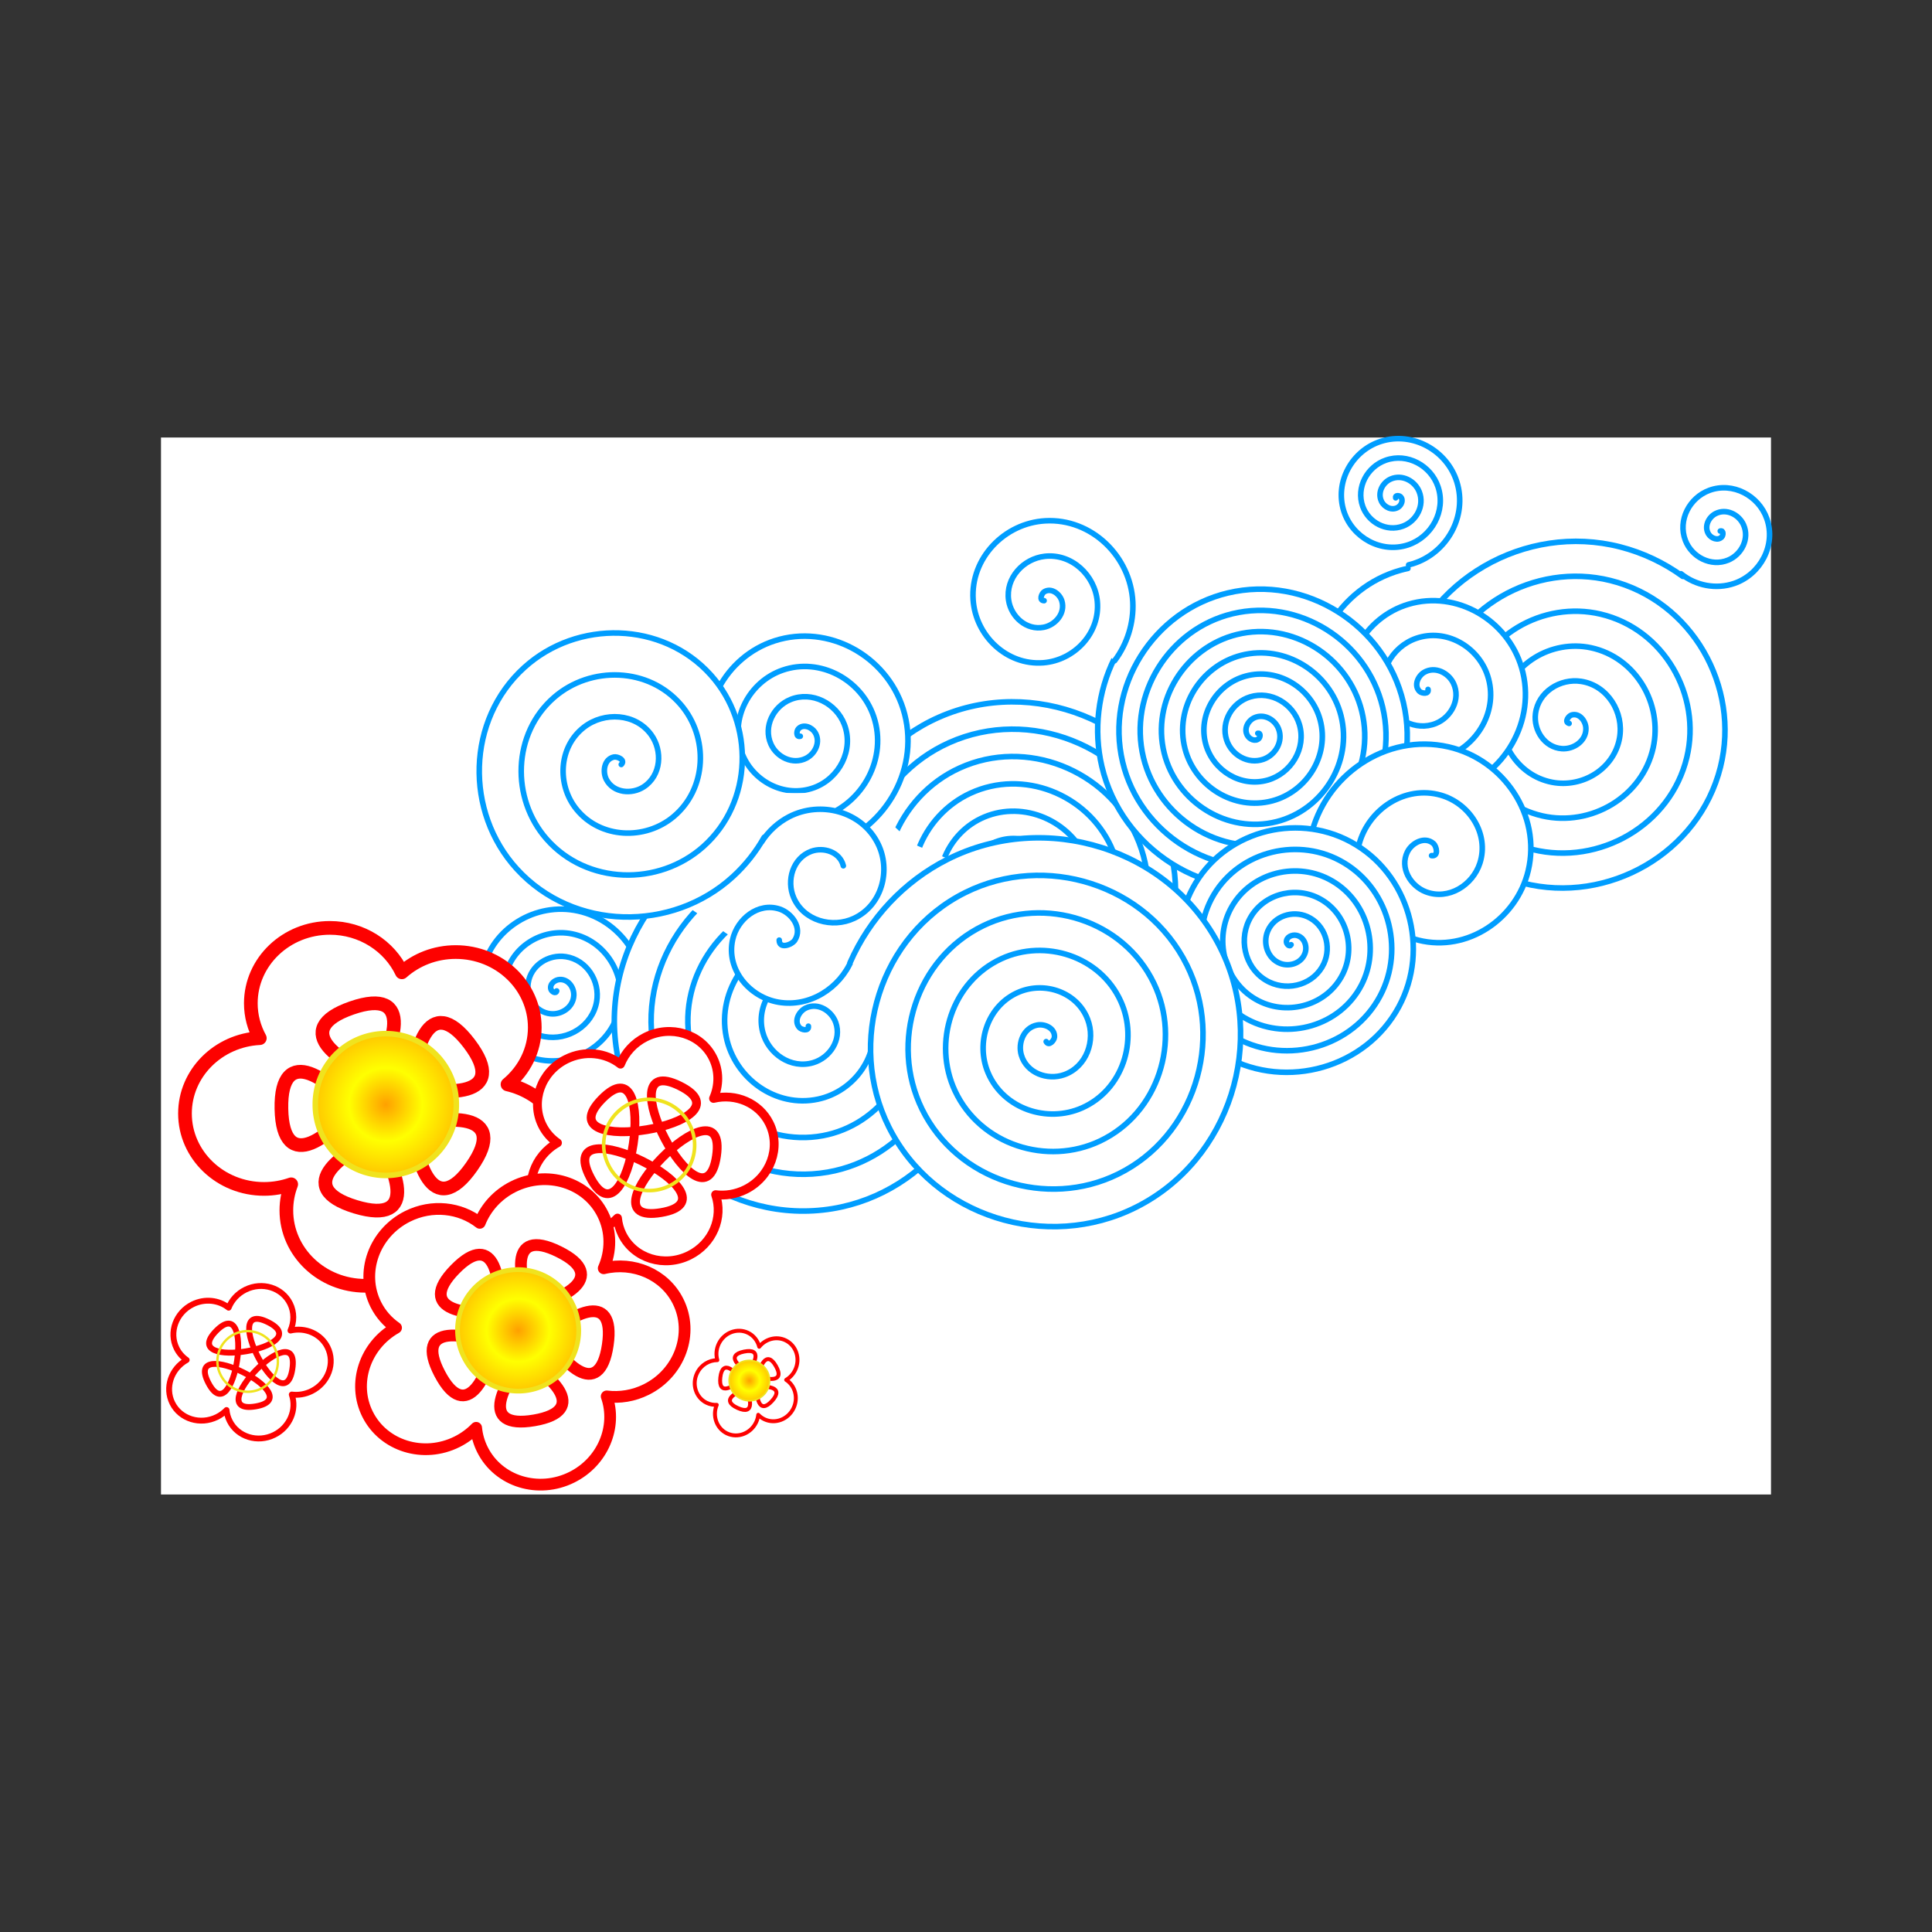 <svg:svg xmlns:dc="http://purl.org/dc/elements/1.1/" xmlns:ns1="http://sodipodi.sourceforge.net/DTD/sodipodi-0.dtd" xmlns:ns2="http://www.inkscape.org/namespaces/inkscape" xmlns:ns3="http://www.w3.org/1999/xlink" xmlns:ns5="http://creativecommons.org/ns#" xmlns:rdf="http://www.w3.org/1999/02/22-rdf-syntax-ns#" xmlns:svg="http://www.w3.org/2000/svg" height="647.664" id="svg3138" version="1.0" viewBox="-53.972 -146.667 647.664 647.664" width="647.664" ns1:docname="flor_nube.svg" ns1:version="0.32" ns2:export-filename="/home/mred/Im&#225;genes/svg/flor_nube.png" ns2:export-xdpi="90" ns2:export-ydpi="90" ns2:output_extension="org.inkscape.output.svg.inkscape" ns2:version="0.46">
  <svg:rect x="-53.972" y="-146.667" width="647.664" height="647.664" fill="#333333" stroke="none"/>
  <svg:defs id="defs3140">
    <svg:linearGradient id="linearGradient3177">
      <svg:stop id="stop3179" offset="0" style="stop-color:#ffa000" />
      <svg:stop id="stop3185" offset=".5" style="stop-color:#ffff00" />
      <svg:stop id="stop3181" offset="1" style="stop-color:#ffc300" />
    </svg:linearGradient>
    <svg:radialGradient cx="-360.31" cy="-131.52" gradientUnits="userSpaceOnUse" id="radialGradient3719" r="65.851" ns2:collect="always" ns3:href="#linearGradient3177" />
  </svg:defs>
  <ns1:namedview bordercolor="#666666" borderlayer="false" borderopacity="1.0" id="base" pagecolor="#ffffff" showgrid="false" showguides="true" ns2:current-layer="layer1" ns2:cx="270.02272" ns2:cy="177.16536" ns2:document-units="px" ns2:guide-bbox="true" ns2:pageopacity="0" ns2:pageshadow="2" ns2:showpageshadow="true" ns2:window-height="507" ns2:window-width="760" ns2:window-x="186" ns2:window-y="73" ns2:zoom="0.9200444" />
  <svg:g id="layer1" transform="translate(530.36 228.55)" ns2:groupmode="layer" ns2:label="Capa 1">
    <svg:rect height="354.33" id="rect3199" style="fill:#ffffff" width="539.72" x="-530.36" y="-228.55" ns2:export-filename="/home/mred/Im&#225;genes/svg/flor_nube.png" ns2:export-xdpi="90" ns2:export-ydpi="90" />
    <svg:path d="m232.36-583.57c4.29-1.77 4.51 4.9 2.95 7.12-4.22 6.02-13.16 3.57-17.2-1.23-7.22-8.57-3.18-21.37 5.41-27.27 12.61-8.64 29.73-2.83 37.34 9.59 10.16 16.56 2.51 38.12-13.76 47.42-20.48 11.69-46.54 2.18-57.49-17.95-13.25-24.38-1.88-54.97 22.12-67.56 28.29-14.82 63.42-1.57 77.64 26.3 16.4 32.18 1.26 71.87-30.48 87.71-36.07 17.99-80.32 0.96-97.78-34.66-19.58-39.96-0.66-88.77 38.84-107.85 43.84-21.18 97.22-0.35 117.92 43.02 22.77 47.73 0.05 105.68-47.2 127.99-51.61 24.37-114.14-0.25-138.06-51.37-25.97-55.51 0.54-122.61 55.55-148.14 59.39-27.57 131.06 0.84 158.21 59.73 29.16 63.27-1.15 139.52-63.91 168.28-67.15 30.76-147.99-1.44-178.35-68.08-32.368-71.04 1.74-156.46 72.26-188.43 74.92-33.97 164.92 2.04 198.5 76.44 35.57 78.8-2.34 173.38-80.62 208.57-82.69 37.17-181.84-2.64-218.64-84.8-38.776-86.57 2.932-190.3 88.97-228.71 90.46-40.38 198.77 3.23 238.79 93.15 41.98 94.34-3.53 207.24-97.33 248.86-98.22 43.58-215.7-3.83-258.93-101.51-45.188-102.1 4.122-224.16 105.69-269 105.98-46.79 232.62 4.42 279.07 109.86 48.39 109.87-4.72 241.1-114.04 289.15-113.75 50-249.56-5.02-299.22-118.22-21.664-49.38-25.341-105.71-10.545-157.54" id="path3982" style="stroke:#009dff;stroke-linecap:round;stroke-width:6.257;fill:#ffffff" transform="matrix(.298 0 0 .298 -315.14 96.469)" ns1:argument="-6.6753592" ns1:cx="232.36345" ns1:cy="-583.57043" ns1:expansion="1" ns1:radius="234.71056" ns1:revolution="7.6100001" ns1:t0="0" ns1:type="spiral" ns2:export-filename="/home/mred/Im&#225;genes/svg/flor_nube.png" ns2:export-xdpi="90" ns2:export-ydpi="90" />
    <svg:path d="m-274.61-325.39c-1.88 7.02-10.39 0.93-11.67-3.13-3.46-10.98 8.11-19.75 17.92-20.21 17.56-0.81 29.62 16.42 28.76 32.72-1.26 23.92-24.81 39.67-47.52 37.3-30.27-3.16-49.8-33.22-45.84-62.31 4.98-36.62 41.64-59.97 77.11-54.39 42.96 6.76 70.16 50.07 62.93 91.91-8.52 49.31-58.5 80.36-106.71 71.47-55.66-10.26-90.58-66.93-80.01-121.5 12-62.01 75.36-100.8 136.3-88.56 68.36 13.73 111.02 83.8 97.1 151.1-15.45 74.71-92.23 121.25-165.9 105.64-81.06-17.17-131.48-100.67-114.18-180.69 18.89-87.42 109.1-141.72 195.49-122.73 93.77 20.61 151.95 117.54 131.27 210.29-4.16 18.67-11.3 36.65-21.03 53.11" id="path3978" style="stroke:#009dff;stroke-linecap:round;stroke-width:11.37;fill:#ffffff" transform="matrix(.164 0 0 .164 -352.68 10.337)" ns1:argument="-23.300146" ns1:cx="-274.61136" ns1:cy="-325.38879" ns1:expansion="1" ns1:radius="183.64508" ns1:revolution="3.8" ns1:t0="0" ns1:type="spiral" ns2:export-filename="/home/mred/Im&#225;genes/svg/flor_nube.png" ns2:export-xdpi="90" ns2:export-ydpi="90" />
    <svg:path d="m-58.678-128.23c0.651 4.93-6.329 3.31-8.199 1.08-5.07-6.04-0.051-14.62 6.035-17.48 10.887-5.12 23.034 2.62 26.764 13.15 5.473 15.46-5.29 31.592-20.271 36.047-19.968 5.938-40.202-7.957-45.328-27.387-6.453-24.46 10.613-48.84 34.507-54.61 28.938-6.99 57.494 13.27 63.891 41.62 7.539 33.42-15.925 66.161-48.742 73.177-37.888 8.1-74.829-18.58-82.459-55.857-8.66-42.36 21.24-83.5 62.981-91.74 46.831-9.24 92.18 23.89 101.02 70.09 9.813 51.305-26.54 100.86-77.213 110.31-55.768 10.387-109.54-29.196-119.59-84.33-10.97-60.24 31.85-118.23 91.453-128.87 64.707-11.55 126.91 34.5 138.15 98.57 12.13 69.171-37.151 135.59-105.69 147.43-73.643 12.711-144.28-39.804-156.7-112.81-13.3-78.11 42.45-152.96 119.91-165.99 82.583-13.88 161.66 45.1 175.28 127.04 14.47 87.044-47.755 170.34-134.16 184.56-91.51 15.048-179.03-50.411-193.83-141.28-15.64-95.98 53.05-187.72 148.39-203.12 41.991-6.78 85.731 1.59 122.38 23.14" id="path3952" style="stroke:#009dff;stroke-linecap:round;stroke-width:5;fill:#ffffff" transform="matrix(.373 0 0 .373 -291.45 16.62)" ns1:argument="-36.259525" ns1:cx="-58.677639" ns1:cy="-128.23193" ns1:expansion="1" ns1:radius="185.59952" ns1:revolution="5.6100001" ns1:t0="0" ns1:type="spiral" ns2:export-filename="/home/mred/Im&#225;genes/svg/flor_nube.png" ns2:export-xdpi="90" ns2:export-ydpi="90" />
    <svg:path d="m-317.63-128.97l39.39 36.661 35.72 15.26-38.53 56.066-75.11-51.924 38.53-56.063z" id="rect3956" style="fill:#ffffff" ns1:nodetypes="cccccc" ns2:export-filename="/home/mred/Im&#225;genes/svg/flor_nube.png" ns2:export-xdpi="90" ns2:export-ydpi="90" />
    <svg:path d="m-25.714-607.64c-3.971 1.07-3.393-4.82-1.769-6.6 4.403-4.8 11.969-1.61 14.967 3.07 5.362 8.36 0.331 19.14-7.894 23.33-12.07 6.14-26.441-0.93-31.701-12.72-7.01-15.72 2.19-33.78 17.556-40.07 19.336-7.92 41.14 3.44 48.435 22.38 8.835 22.95-4.683 48.52-27.217 56.81-26.555 9.76-55.894-5.93-65.17-32.05-10.709-30.16 7.168-63.28 36.879-73.54 33.759-11.65 70.67 8.41 81.905 41.71 12.603 37.36-9.648 78.06-46.541 90.27-40.958 13.56-85.456-10.88-98.636-51.37-14.51-44.56 12.121-92.85 56.199-107.01 48.154-15.46 100.25 13.37 115.37 61.04 16.424 51.75-14.597 107.64-65.86 123.74-10.319 3.24-21.144 4.83-31.958 4.71" id="path3942" style="stroke:#009dff;stroke-linecap:round;stroke-width:5;fill:#ffffff" transform="matrix(.373 0 0 .373 -306.46 98.241)" ns1:argument="-22.252949" ns1:cx="-25.714285" ns1:cy="-607.63782" ns1:expansion="1" ns1:radius="103.84447" ns1:revolution="3.8" ns1:t0="0" ns1:type="spiral" ns2:export-filename="/home/mred/Im&#225;genes/svg/flor_nube.png" ns2:export-xdpi="90" ns2:export-ydpi="90" />
    <svg:rect height="28.038" id="rect3976" style="fill:#ffffff" width="49.942" x="-354.28" y="-109.36" ns2:export-filename="/home/mred/Im&#225;genes/svg/flor_nube.png" ns2:export-xdpi="90" ns2:export-ydpi="90" />
    <svg:path d="m70.239-447.62c18.439-4.97 35.071 10.82 37.761 28.25 4.02 26.03-17.95 48.15-42.877 50.61-33.542 3.3-61.325-25.09-63.439-57.5-2.678-41.04 32.222-74.56 72.117-76.28 48.519-2.1 87.809 39.36 89.119 86.74 0.46 16.71-3.6 33.43-11.49 48.16" id="path3940" style="stroke:#009dff;stroke-linecap:round;stroke-width:7.444;fill:#ffffff" transform="matrix(-.121 -.219 -.219 .121 -391.15 -15.432)" ns1:argument="-23.296101" ns1:cx="68.571426" ns1:cy="-421.92352" ns1:expansion="1" ns1:radius="99.056778" ns1:revolution="1.8" ns1:t0="0.25999999" ns1:type="spiral" ns2:export-filename="/home/mred/Im&#225;genes/svg/flor_nube.png" ns2:export-xdpi="90" ns2:export-ydpi="90" />
    <svg:path d="m-117.14-510.49c4.03 4.03-3.45 7.42-6.71 6.7-8.83-1.96-10.24-13.27-6.7-20.12 6.33-12.25 22.78-13.68 33.523-6.7 15.764 10.24 17.227 32.43 6.705 46.94-14.028 19.33-42.128 20.81-60.348 6.7-22.93-17.75-24.42-51.84-6.7-73.76 21.45-26.54 61.562-28.04 87.164-6.7 30.172 25.14 31.667 71.3 6.705 100.58-28.819 33.8-81.039 35.3-113.99 6.7-37.44-32.49-38.94-90.78-6.71-127.4 36.17-41.08 100.53-42.58 140.82-6.7 44.715 39.82 46.216 110.27 6.701 154.22-43.49 48.36-120.03 49.86-167.63 6.7-52.01-47.15-53.51-129.77-6.71-181.04 50.82-55.65 139.53-57.16 194.46-6.7 11.052 10.15 20.476 22.06 27.844 35.14" id="path3148" style="stroke:#009dff;stroke-linecap:round;stroke-width:5;fill:#ffffff" transform="matrix(.373 0 0 -.373 -332.37 -309.35)" ns1:argument="-18.064157" ns1:cx="-117.14286" ns1:cy="-510.49496" ns1:expansion="1" ns1:radius="144.13712" ns1:revolution="3.8" ns1:t0="0" ns1:type="spiral" ns2:export-filename="/home/mred/Im&#225;genes/svg/flor_nube.png" ns2:export-xdpi="90" ns2:export-ydpi="90" />
    <svg:path d="m-25.714-361.92c-2.644 7.95-12.027 0.36-13.221-4.4-3.236-12.88 10.682-22.19 22.009-22.05 20.261 0.26 32.974 20.92 30.875 39.63-3.081 27.45-31.261 43.97-57.239 39.7-27.977-4.6-47.993-29.85-49.692-57.57" id="path3944" style="stroke:#009dff;stroke-linecap:round;stroke-width:5;fill:#ffffff" transform="matrix(-.353 -.122 -.122 .353 -376.34 64.559)" ns1:argument="-23.241077" ns1:cx="-25.714285" ns1:cy="-361.92352" ns1:expansion="1" ns1:radius="67.430992" ns1:revolution="1.21" ns1:t0="0" ns1:type="spiral" ns2:export-filename="/home/mred/Im&#225;genes/svg/flor_nube.png" ns2:export-xdpi="90" ns2:export-ydpi="90" />
    <svg:path d="m631.37-602.35c-4.54-1.31-0.47-6.77 2.18-7.55 7.2-2.12 12.76 5.52 12.93 11.92 0.31 11.43-11.06 19.06-21.65 18.3-15.56-1.12-25.51-16.65-23.68-31.4 2.43-19.65 22.25-31.99 41.13-29.05 23.77 3.71 38.5 27.86 34.43 50.87-4.94 27.88-33.47 45.03-60.61 39.8-31.98-6.16-51.57-39.08-45.17-70.34 7.38-36.1 44.7-58.11 80.08-50.55 40.2 8.59 64.65 50.32 55.92 89.82-9.8 44.32-55.94 71.2-99.56 61.3-48.43-11-77.75-61.56-66.67-109.3 12.2-52.54 67.18-84.3 119.04-72.04 56.65 13.4 90.85 72.79 77.41 128.77-14.59 60.77-78.41 97.41-138.51 82.79-64.88-15.79-103.97-84.03-88.16-148.25 16.99-69 89.65-110.52 157.99-93.53 73.11 18.18 117.08 95.27 98.9 167.72-19.37 77.23-100.89 123.64-177.46 104.28-81.34-20.57-130.2-106.51-109.65-187.2 21.76-85.46 112.13-136.75 196.93-115.03 20.24 5.19 39.45 14.24 56.35 26.52" id="path3171" style="stroke:#009dff;stroke-linecap:round;stroke-width:5;fill:#ffffff" transform="matrix(.373 0 0 .373 -293.82 91.972)" ns1:argument="-21.710011" ns1:cx="631.3714" ns1:cy="-602.34729" ns1:expansion="1" ns1:radius="167.04073" ns1:revolution="5.3099999" ns1:t0="0" ns1:type="spiral" ns2:export-filename="/home/mred/Im&#225;genes/svg/flor_nube.png" ns2:export-xdpi="90" ns2:export-ydpi="90" />
    <svg:path d="m577.39-536.63c1.06 4.6-5.68 3.71-7.65 1.77-5.34-5.24-1.38-13.81 4.11-17.06 9.81-5.83 22 0.37 26.48 9.98 6.58 14.1-2.11 30.33-15.86 35.9-18.32 7.43-38.7-3.84-45.32-21.74-8.33-22.51 5.57-47.1 27.61-54.73 26.71-9.25 55.53 7.29 64.16 33.49 10.17 30.88-9.01 63.95-39.37 73.57-35.05 11.11-72.38-10.72-82.99-45.24-12.06-39.23 12.44-80.83 51.12-92.42 43.4-13 89.27 14.16 101.83 57.01 13.96 47.56-15.87 97.7-62.88 111.24-51.73 14.91-106.14-17.58-120.66-68.75-15.86-55.91 19.29-114.6 74.63-130.09 2.22-0.62 4.46-1.17 6.72-1.65" id="path3167" style="stroke:#009dff;stroke-linecap:round;stroke-width:5;fill:#ffffff" transform="matrix(.373 0 0 .373 -320.98 56.049)" ns1:argument="-17.506262" ns1:cx="577.388" ns1:cy="-536.6283" ns1:expansion="1" ns1:radius="110.21404" ns1:revolution="3.51" ns1:t0="0" ns1:type="spiral" ns2:export-filename="/home/mred/Im&#225;genes/svg/flor_nube.png" ns2:export-xdpi="90" ns2:export-ydpi="90" />
    <svg:path d="m337.98-510.81c-0.78 2.76-4.1 0.3-4.58-1.31-1.3-4.36 3.33-7.75 7.2-7.86 6.94-0.21 11.59 6.67 11.14 13.1-0.65 9.43-10.05 15.5-19 14.41-11.92-1.44-19.44-13.43-17.69-24.89 2.21-14.42 16.83-23.4 30.79-20.97 16.91 2.95 27.37 20.22 24.25 36.69-3.69 19.4-23.61 31.34-42.58 27.52-21.91-4.41-35.32-27.01-30.8-48.48 5.14-24.4 30.4-39.3 54.37-34.07 26.89 5.86 43.28 33.79 37.35 60.27-6.58 29.39-37.19 47.26-66.16 40.62-31.89-7.3-51.25-40.58-43.9-72.06 8.02-34.38 43.98-55.23 77.95-47.17 36.88 8.74 59.22 47.37 50.45 83.85-9.46 39.37-50.77 63.2-89.74 53.73-41.88-10.18-67.19-54.18-57.01-95.65 10.9-44.37 57.57-71.17 101.54-60.28 46.87 11.61 75.16 60.97 63.56 107.43-12.33 49.37-64.36 79.15-113.33 66.84-51.87-13.04-83.14-67.76-70.11-119.22 13.76-54.37 71.15-87.13 125.12-73.39 56.86 14.47 91.11 74.55 76.66 131.01-15.19 59.36-77.95 95.1-136.91 79.94-61.86-15.9-99.09-81.34-83.22-142.8 16.62-64.36 84.75-103.08 148.71-86.5 66.85 17.34 107.06 88.15 89.77 154.6-18.05 69.35-91.54 111.06-160.5 93.05-71.85-18.77-115.04-94.94-96.32-166.39 19.48-74.35 98.33-119.03 172.29-99.6 32.25 8.48 60.97 28.34 80.41 55.43" id="path3161" style="stroke:#009dff;stroke-linecap:round;stroke-width:5;fill:#ffffff" transform="matrix(-.175 -.33 .33 -.175 65.033 -107.25)" ns1:argument="-48.416496" ns1:cx="337.98322" ns1:cy="-510.81015" ns1:expansion="1" ns1:radius="145.17944" ns1:revolution="7.6100001" ns1:t0="0" ns1:type="spiral" ns2:export-filename="/home/mred/Im&#225;genes/svg/flor_nube.png" ns2:export-xdpi="90" ns2:export-ydpi="90" />
    <svg:path d="m610.25-447.44c1.01 6.53-8.31 4.59-10.86 1.69-6.92-7.87-0.52-19.42 7.48-23.4 14.3-7.13 30.68 2.77 35.95 16.65 7.74 20.36-6.06 42.12-25.82 48.49-26.34 8.5-53.64-9.33-61.04-34.99-9.32-32.29 12.6-65.19 44.16-73.59 38.22-10.16 76.77 15.87 86.13 53.33 11.04 44.16-19.12 88.36-62.5 98.69-50.07 11.91-99.95-22.39-111.23-71.67-12.8-56 25.65-111.56 80.85-123.78 25.42-5.63 52.43-1.92 75.56 10" id="path3165" style="stroke:#009dff;stroke-linecap:round;stroke-width:5;fill:#ffffff" transform="matrix(0 .373 .373 0 62.466 -316.01)" ns1:argument="-17.432999" ns1:cx="610.24744" ns1:cy="-447.43829" ns1:expansion="1" ns1:radius="114.72041" ns1:revolution="2.6099999" ns1:t0="0" ns1:type="spiral" ns2:export-filename="/home/mred/Im&#225;genes/svg/flor_nube.png" ns2:export-xdpi="90" ns2:export-ydpi="90" />
    <svg:path d="m316.86-294.88c-2.61 4.52-7.38-1.28-7.51-4.33-0.36-8.26 9.29-12.19 16.18-10.69 12.32 2.7 17.48 16.89 13.86 28.03-5.32 16.34-24.56 22.89-39.87 17.03-20.39-7.81-28.35-32.27-20.21-51.71 10.25-24.45 40-33.84 63.55-23.38 28.53 12.66 39.34 47.73 26.57 75.39-15.06 32.6-55.47 44.85-87.24 29.74-36.68-17.45-50.37-63.21-32.92-99.08 19.83-40.76 70.96-55.89 110.93-36.09 44.84 22.21 61.41 78.7 39.26 122.77-24.58 48.92-86.44 66.93-134.61 42.44-53.01-26.96-72.46-94.2-45.61-146.46 29.32-57.09 101.94-77.99 158.29-48.79 61.19 31.7 83.52 109.69 51.97 170.14-34.06 65.27-117.44 89.05-181.98 55.15-69.36-36.43-94.58-125.19-58.32-193.83 38.79-73.45 132.94-100.11 205.67-61.5 77.53 41.17 105.64 140.69 64.67 217.52-43.53 81.62-148.44 111.17-229.36 67.84-85.71-45.89-116.71-156.19-71.02-241.2 48.26-89.8 163.94-122.24 253.04-74.2 93.89 50.63 127.78 171.7 77.38 264.89-52.99 97.979-179.44 133.31-276.73 80.55-84.15-45.63-126.71-145.6-103.44-238.11" id="path2389" style="stroke:#009dff;stroke-linecap:round;stroke-width:8.918;fill:#ffffff" transform="matrix(.209 0 0 .209 -217.74 3.11)" ns1:argument="-48.171261" ns1:cx="316.85925" ns1:cy="-294.87643" ns1:expansion="1" ns1:radius="215.37172" ns1:revolution="6.21" ns1:t0="0" ns1:type="spiral" ns2:export-filename="/home/mred/Im&#225;genes/svg/flor_nube.png" ns2:export-xdpi="90" ns2:export-ydpi="90" />
    <svg:path d="m128.57-364.78c5.09 0 2.51 6.86 0 8.46-6.81 4.34-14.84-1.9-16.92-8.46-3.74-11.73 5.74-23.02 16.92-25.39 16.41-3.48 31.34 9.6 33.85 25.39 3.35 21.05-13.45 39.72-33.85 42.31-25.67 3.27-48.123-17.3-50.776-42.31-3.214-30.29 21.158-56.55 50.776-59.24 34.91-3.18 64.98 25.01 67.71 59.24 3.14 39.52-28.87 73.42-67.71 76.17-44.13 3.12-81.862-32.72-84.628-76.17-3.103-48.74 36.571-90.31 84.628-93.09 53.36-3.09 98.76 40.42 101.56 93.09 3.07 57.96-44.28 107.21-101.56 110.02-62.574 3.06-115.67-48.13-118.48-110.02-3.055-67.19 51.983-124.12 118.48-126.94 71.8-3.05 132.58 55.83 135.41 126.94 3.04 76.41-59.69 141.03-135.41 143.87-81.016 3.03-149.49-63.54-152.33-143.87-3.03-85.63 67.393-157.95 152.33-160.8 90.24-3.02 166.41 71.25 169.26 160.8 3.02 94.85-75.1 174.87-169.26 177.72-99.458 3.02-183.32-78.95-186.18-177.72-1.263-43.51 13.085-86.76 39.854-121.05" id="path3946" style="stroke:#009dff;stroke-linecap:round;stroke-width:5;fill:#ffffff" transform="matrix(.178 .328 .328 -.178 -136.86 -133.14)" ns1:argument="-6.2831855" ns1:cx="128.57143" ns1:cy="-364.78067" ns1:expansion="1" ns1:radius="189.90868" ns1:revolution="5.6100001" ns1:t0="0" ns1:type="spiral" ns2:export-filename="/home/mred/Im&#225;genes/svg/flor_nube.png" ns2:export-xdpi="90" ns2:export-ydpi="90" />
    <svg:path d="m248.79-700.93c-4.79-0.06-2.27-6.5 0.12-7.97 6.47-3.99 13.95 2 15.83 8.2 3.36 11.1-5.72 21.61-16.29 23.69-15.51 3.06-29.4-9.46-31.55-24.38-2.87-19.87 13.21-37.23 32.47-39.4 24.23-2.73 45.1 16.95 47.26 40.55 2.62 28.59-20.7 52.99-48.64 55.13-32.93 2.51-60.88-24.45-62.98-56.74-2.43-37.27 28.19-68.77 64.82-70.83 41.62-2.35 76.68 31.93 78.69 72.9 0.93 18.88-5.01 37.75-16.35 52.84" id="path3163" style="stroke:#009dff;stroke-linecap:round;stroke-width:5;fill:#ffffff" transform="matrix(.373 0 0 .373 -327.12 87.591)" ns1:argument="-47.109474" ns1:cx="248.7932" ns1:cy="-700.92572" ns1:expansion="1" ns1:radius="83.247833" ns1:revolution="2.6099999" ns1:t0="0" ns1:type="spiral" ns2:export-filename="/home/mred/Im&#225;genes/svg/flor_nube.png" ns2:export-xdpi="90" ns2:export-ydpi="90" />
    <svg:path d="m633.72-754.91c-1.69 2.02-3.56-1.28-3.36-2.8 0.53-4.14 5.67-5.26 8.97-3.92 5.89 2.41 7.23 9.91 4.47 15.13-4.06 7.67-14.2 9.26-21.3 5.03-9.46-5.65-11.3-18.5-5.58-27.46 7.21-11.27 22.81-13.37 33.62-6.13 13.09 8.76 15.43 27.13 6.69 39.78-10.3 14.9-31.45 17.5-45.94 7.24-16.73-11.84-19.58-35.78-7.8-52.1 13.38-18.55 40.1-21.66 58.27-8.36 20.37 14.92 23.72 44.44 8.91 64.43-16.45 22.2-48.77 25.81-70.6 9.47-24.02-17.98-27.88-53.09-10.02-76.76 19.52-25.85 57.42-29.96 82.92-10.57 1.02 0.77 2.02 1.58 3 2.43" id="path3169" style="stroke:#009dff;stroke-linecap:round;stroke-width:5;fill:#ffffff" transform="matrix(-.217 .303 -.303 -.217 -207.68 -564.16)" ns1:argument="-22.8664" ns1:cx="633.71851" ns1:cy="-754.90912" ns1:expansion="1" ns1:radius="61.429634" ns1:revolution="3.51" ns1:t0="0" ns1:type="spiral" ns2:export-filename="/home/mred/Im&#225;genes/svg/flor_nube.png" ns2:export-xdpi="90" ns2:export-ydpi="90" ns2:transform-center-x="-5.2570698" />
    <svg:path d="m844.96-792.46c0.8-3.16 4.64-0.48 5.24 1.33 1.61 4.89-3.51 8.88-7.9 9.15-7.85 0.47-13.35-7.17-13.06-14.47 0.42-10.71 10.86-17.9 21.04-16.97 13.56 1.23 22.47 14.56 20.88 27.61-2.01 16.41-18.28 27.07-34.18 24.79-19.26-2.77-31.69-21.99-28.7-40.75 3.52-22.11 25.69-36.3 47.31-32.61 24.97 4.26 40.93 29.4 36.53 53.88-3.04 16.9-15.06 31.17-30.92 37.55" id="path3173" style="stroke:#009dff;stroke-linecap:round;stroke-width:5;fill:#ffffff" transform="matrix(.182 .326 -.326 .182 -419.77 -328.42)" ns1:argument="-32.738228" ns1:cx="844.95801" ns1:cy="-792.46283" ns1:expansion="1" ns1:radius="52.114201" ns1:revolution="2.4100001" ns1:t0="0" ns1:type="spiral" ns2:export-filename="/home/mred/Im&#225;genes/svg/flor_nube.png" ns2:export-xdpi="90" ns2:export-ydpi="90" ns2:transform-center-x="15.786748" ns2:transform-center-y="-12.266527" />
    <svg:g id="g3706" transform="matrix(.373 0 0 .373 -332.37 78.829)" ns2:export-filename="/home/mred/Im&#225;genes/svg/flor_nube.png" ns2:export-xdpi="90" ns2:export-ydpi="90">
      <svg:path d="m-379.04-383.35c-39.19 0-71.03 30.36-71.03 67.78 0 11.3 2.93 21.94 8.07 31.31-37.45 1.88-67.25 31.52-67.25 67.72 0 37.42 31.83 67.78 71.03 67.78 8.58 0 16.81-1.48 24.43-4.15-2.81 7.3-4.34 15.21-4.34 23.44 0 37.413 31.8 67.777 71 67.777 36.25 0 66.17-25.969 70.47-59.467 11.49 7.63 25.42 12.12 40.47 12.12 39.19 0 71.03-30.36 71.03-67.78 0-31.89-23.13-58.66-54.22-65.87 14.99-12.43 24.5-30.73 24.5-51.16 0-37.42-31.83-67.78-71.03-67.78-18.72 0-35.72 6.91-48.41 18.22-11.14-23.54-35.92-39.94-64.72-39.94z" id="path3553" style="stroke-linejoin:round;stroke:#fd0100;stroke-linecap:round;stroke-width:12.3;fill:#ffffff" ns1:nodetypes="cscsscsscsscsscc" />
      <svg:path d="m-643.53-588.56c68.21-97.88-218.54 1.56-104.37 36.19 114.16 34.63-69.01-207.36-66.67-88.08s175.88-129.71 63.16-90.62 177.71 127.19 105.71 32.07c-72.01-95.13-66.05 208.32 2.17 110.44z" id="path3704" style="stroke-linejoin:round;stroke:#fd0100;stroke-linecap:round;stroke-width:12.3;fill:none" transform="translate(391.99 419.7)" ns1:arg1="0.60868931" ns1:arg2="1.2370078" ns1:cx="-720.62311" ns1:cy="-642.28998" ns1:r1="93.967598" ns1:r2="159.26711" ns1:sides="5" ns1:type="star" ns2:flatsided="true" ns2:randomized="0" ns2:rounded="-1.08" />
      <svg:path d="m-296.96-131.52a63.351 63.351 0 1 1 -126.7 0 63.351 63.351 0 1 1 126.7 0z" id="path3562" style="stroke:#f0e31e;stroke-linecap:round;stroke-width:5;fill:url(#radialGradient3719)" transform="translate(31.554 -93.068)" ns1:cx="-360.31155" ns1:cy="-131.51866" ns1:rx="63.351482" ns1:ry="63.351482" ns1:type="arc" />
    </svg:g>
    <svg:g id="g3711" transform="matrix(.215 -.107 .107 .215 -272 21.717)" ns2:export-filename="/home/mred/Im&#225;genes/svg/flor_nube.png" ns2:export-xdpi="90" ns2:export-ydpi="90">
      <svg:path d="m-379.04-383.35c-39.19 0-71.03 30.36-71.03 67.78 0 11.3 2.93 21.94 8.07 31.31-37.45 1.88-67.25 31.52-67.25 67.72 0 37.42 31.83 67.78 71.03 67.78 8.58 0 16.81-1.48 24.43-4.15-2.81 7.3-4.34 15.21-4.34 23.44 0 37.413 31.8 67.777 71 67.777 36.25 0 66.17-25.969 70.47-59.467 11.49 7.63 25.42 12.12 40.47 12.12 39.19 0 71.03-30.36 71.03-67.78 0-31.89-23.13-58.66-54.22-65.87 14.99-12.43 24.5-30.73 24.5-51.16 0-37.42-31.83-67.78-71.03-67.78-18.72 0-35.72 6.91-48.41 18.22-11.14-23.54-35.92-39.94-64.72-39.94z" id="path3713" style="stroke-linejoin:round;stroke:#fd0100;stroke-linecap:round;stroke-width:12.3;fill:#ffffff" ns1:nodetypes="cscsscsscsscsscc" />
      <svg:path d="m-643.53-588.56c68.21-97.88-218.54 1.56-104.37 36.19 114.16 34.63-69.01-207.36-66.67-88.08s175.88-129.71 63.16-90.62 177.71 127.19 105.71 32.07c-72.01-95.13-66.05 208.32 2.17 110.44z" id="path3715" style="stroke-linejoin:round;stroke:#fd0100;stroke-linecap:round;stroke-width:12.3;fill:none" transform="translate(391.99 419.7)" ns1:arg1="0.60868931" ns1:arg2="1.2370078" ns1:cx="-720.62311" ns1:cy="-642.28998" ns1:r1="93.967598" ns1:r2="159.26711" ns1:sides="5" ns1:type="star" ns2:flatsided="true" ns2:randomized="0" ns2:rounded="-1.08" />
      <svg:path d="m-296.96-131.52a63.351 63.351 0 1 1 -126.7 0 63.351 63.351 0 1 1 126.7 0z" id="path3717" style="stroke:#f0e31e;stroke-linecap:round;stroke-width:5;fill:url(#radialGradient3719)" transform="translate(31.554 -93.068)" ns1:cx="-360.31155" ns1:cy="-131.51866" ns1:rx="63.351482" ns1:ry="63.351482" ns1:type="arc" />
    </svg:g>
    <svg:g id="g3721" transform="matrix(.286 -.143 .143 .286 -284.5 87.984)" ns2:export-filename="/home/mred/Im&#225;genes/svg/flor_nube.png" ns2:export-xdpi="90" ns2:export-ydpi="90">
      <svg:path d="m-379.04-383.35c-39.19 0-71.03 30.36-71.03 67.78 0 11.3 2.93 21.94 8.07 31.31-37.45 1.88-67.25 31.52-67.25 67.72 0 37.42 31.83 67.78 71.03 67.78 8.58 0 16.81-1.48 24.43-4.15-2.81 7.3-4.34 15.21-4.34 23.44 0 37.413 31.8 67.777 71 67.777 36.25 0 66.17-25.969 70.47-59.467 11.49 7.63 25.42 12.12 40.47 12.12 39.19 0 71.03-30.36 71.03-67.78 0-31.89-23.13-58.66-54.22-65.87 14.99-12.43 24.5-30.73 24.5-51.16 0-37.42-31.83-67.78-71.03-67.78-18.72 0-35.72 6.91-48.41 18.22-11.14-23.54-35.92-39.94-64.72-39.94z" id="path3723" style="stroke-linejoin:round;stroke:#fd0100;stroke-linecap:round;stroke-width:12.3;fill:#ffffff" ns1:nodetypes="cscsscsscsscsscc" />
      <svg:path d="m-643.53-588.56c68.21-97.88-218.54 1.56-104.37 36.19 114.16 34.63-69.01-207.36-66.67-88.08s175.88-129.71 63.16-90.62 177.71 127.19 105.71 32.07c-72.01-95.13-66.05 208.32 2.17 110.44z" id="path3725" style="stroke-linejoin:round;stroke:#fd0100;stroke-linecap:round;stroke-width:12.3;fill:none" transform="translate(391.99 419.7)" ns1:arg1="0.60868931" ns1:arg2="1.2370078" ns1:cx="-720.62311" ns1:cy="-642.28998" ns1:r1="93.967598" ns1:r2="159.26711" ns1:sides="5" ns1:type="star" ns2:flatsided="true" ns2:randomized="0" ns2:rounded="-1.08" />
      <svg:path d="m-296.96-131.52a63.351 63.351 0 1 1 -126.7 0 63.351 63.351 0 1 1 126.7 0z" id="path3727" style="stroke:#f0e31e;stroke-linecap:round;stroke-width:5;fill:url(#radialGradient3719)" transform="translate(31.554 -93.068)" ns1:cx="-360.31155" ns1:cy="-131.51866" ns1:rx="63.351482" ns1:ry="63.351482" ns1:type="arc" />
    </svg:g>
    <svg:g id="g3731" transform="matrix(.143 -0.071 0.071 .143 -438.36 89.955)" ns2:export-filename="/home/mred/Im&#225;genes/svg/flor_nube.png" ns2:export-xdpi="90" ns2:export-ydpi="90">
      <svg:path d="m-379.04-383.35c-39.19 0-71.03 30.36-71.03 67.78 0 11.3 2.93 21.94 8.07 31.31-37.45 1.88-67.25 31.52-67.25 67.72 0 37.42 31.83 67.78 71.03 67.78 8.58 0 16.81-1.48 24.43-4.15-2.81 7.3-4.34 15.21-4.34 23.44 0 37.413 31.8 67.777 71 67.777 36.25 0 66.17-25.969 70.47-59.467 11.49 7.63 25.42 12.12 40.47 12.12 39.19 0 71.03-30.36 71.03-67.78 0-31.89-23.13-58.66-54.22-65.87 14.99-12.43 24.5-30.73 24.5-51.16 0-37.42-31.83-67.78-71.03-67.78-18.72 0-35.72 6.91-48.41 18.22-11.14-23.54-35.92-39.94-64.72-39.94z" id="path3733" style="stroke-linejoin:round;stroke:#fd0100;stroke-linecap:round;stroke-width:12.3;fill:#ffffff" ns1:nodetypes="cscsscsscsscsscc" />
      <svg:path d="m-643.53-588.56c68.21-97.88-218.54 1.56-104.37 36.19 114.16 34.63-69.01-207.36-66.67-88.08s175.88-129.71 63.16-90.62 177.71 127.19 105.71 32.07c-72.01-95.13-66.05 208.32 2.17 110.44z" id="path3735" style="stroke-linejoin:round;stroke:#fd0100;stroke-linecap:round;stroke-width:12.3;fill:none" transform="translate(391.99 419.7)" ns1:arg1="0.60868931" ns1:arg2="1.2370078" ns1:cx="-720.62311" ns1:cy="-642.28998" ns1:r1="93.967598" ns1:r2="159.26711" ns1:sides="5" ns1:type="star" ns2:flatsided="true" ns2:randomized="0" ns2:rounded="-1.08" />
      <svg:path d="m-296.96-131.52a63.351 63.351 0 1 1 -126.7 0 63.351 63.351 0 1 1 126.7 0z" id="path3737" style="stroke:#f0e31e;stroke-linecap:round;stroke-width:5;fill:url(#radialGradient3719)" transform="translate(31.554 -93.068)" ns1:cx="-360.31155" ns1:cy="-131.51866" ns1:rx="63.351482" ns1:ry="63.351482" ns1:type="arc" />
    </svg:g>
    <svg:g id="g3741" transform="matrix(.046 -.096 .096 .046 -296.43 66.368)" ns2:export-filename="/home/mred/Im&#225;genes/svg/flor_nube.png" ns2:export-xdpi="90" ns2:export-ydpi="90">
      <svg:path d="m-379.04-383.35c-39.19 0-71.03 30.36-71.03 67.78 0 11.3 2.93 21.94 8.07 31.31-37.45 1.88-67.25 31.52-67.25 67.72 0 37.42 31.83 67.78 71.03 67.78 8.58 0 16.81-1.48 24.43-4.15-2.81 7.3-4.34 15.21-4.34 23.44 0 37.413 31.8 67.777 71 67.777 36.25 0 66.17-25.969 70.47-59.467 11.49 7.63 25.42 12.12 40.47 12.12 39.19 0 71.03-30.36 71.03-67.78 0-31.89-23.13-58.66-54.22-65.87 14.99-12.43 24.5-30.73 24.5-51.16 0-37.42-31.83-67.78-71.03-67.78-18.72 0-35.72 6.91-48.41 18.22-11.14-23.54-35.92-39.94-64.72-39.94z" id="path3743" style="stroke-linejoin:round;stroke:#fd0100;stroke-linecap:round;stroke-width:12.3;fill:#ffffff" ns1:nodetypes="cscsscsscsscsscc" />
      <svg:path d="m-643.53-588.56c68.21-97.88-218.54 1.56-104.37 36.19 114.16 34.63-69.01-207.36-66.67-88.08s175.88-129.71 63.16-90.62 177.71 127.19 105.71 32.07c-72.01-95.13-66.05 208.32 2.17 110.44z" id="path3745" style="stroke-linejoin:round;stroke:#fd0100;stroke-linecap:round;stroke-width:12.3;fill:none" transform="translate(391.99 419.7)" ns1:arg1="0.60868931" ns1:arg2="1.2370078" ns1:cx="-720.62311" ns1:cy="-642.28998" ns1:r1="93.967598" ns1:r2="159.26711" ns1:sides="5" ns1:type="star" ns2:flatsided="true" ns2:randomized="0" ns2:rounded="-1.08" />
      <svg:path d="m-296.96-131.52a63.351 63.351 0 1 1 -126.7 0 63.351 63.351 0 1 1 126.7 0z" id="path3747" style="stroke:#f0e31e;stroke-linecap:round;stroke-width:5;fill:url(#radialGradient3719)" transform="translate(31.554 -93.068)" ns1:cx="-360.31155" ns1:cy="-131.51866" ns1:rx="63.351482" ns1:ry="63.351482" ns1:type="arc" />
    </svg:g>
  </svg:g>
</svg:svg>
